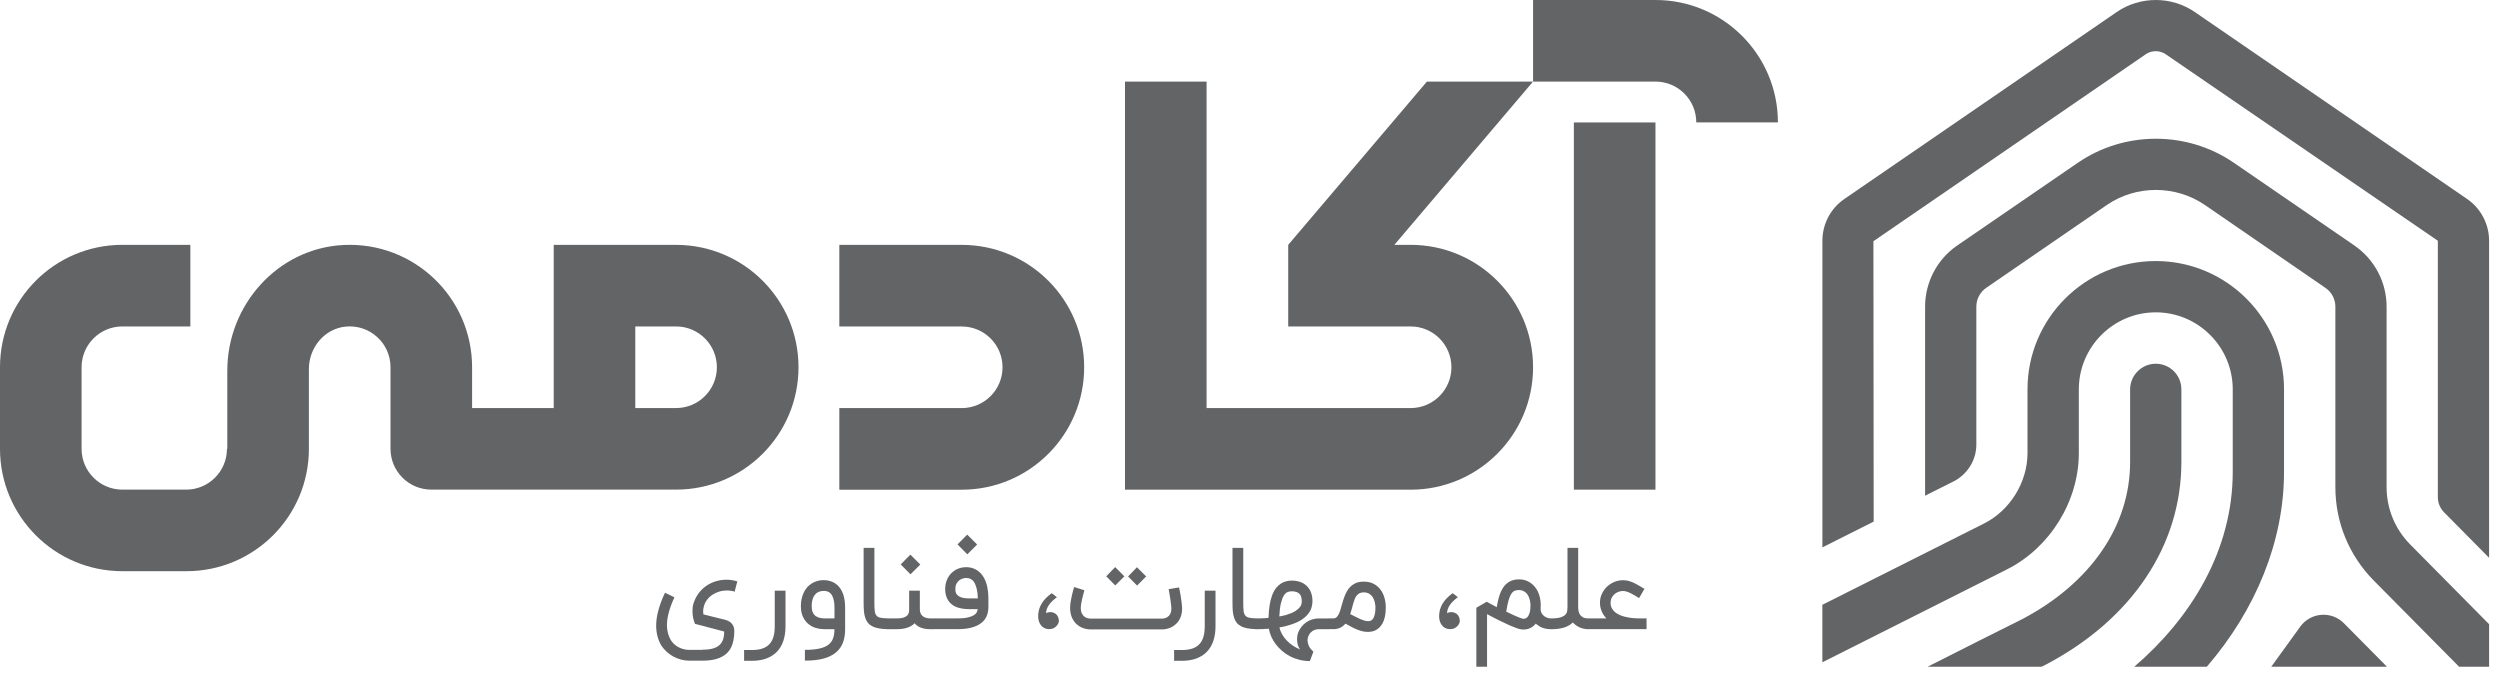 <svg width="136" height="37" viewBox="0 0 136 37" fill="none" xmlns="http://www.w3.org/2000/svg">
<path d="M124.251 21.181V25.667C124.251 29.459 122.708 33.185 120.049 36.272H116.102C119.177 33.631 121.461 29.957 121.461 25.667V21.181C121.461 18.872 119.58 16.991 117.272 16.991C114.969 16.991 113.088 18.872 113.088 21.181V24.653C113.088 27.258 111.521 29.798 109.182 30.973L99.136 36.029V32.901L107.929 28.48C109.347 27.768 110.296 26.231 110.296 24.651V21.179C110.296 17.328 113.423 14.201 117.269 14.201C121.124 14.201 124.251 17.328 124.251 21.181Z" fill="#636466"/>
<path d="M118.667 21.181V25.133C118.667 29.674 115.979 33.69 111.297 36.153C111.22 36.194 111.143 36.23 111.059 36.272H104.858C106.846 35.264 108.71 34.326 110.021 33.674C113.736 31.715 115.878 28.599 115.878 25.135V21.182C115.878 20.417 116.508 19.787 117.273 19.787C118.045 19.786 118.667 20.414 118.667 21.181Z" fill="#636466"/>
<path d="M129.852 36.271H123.556L125.14 34.081C125.407 33.714 125.822 33.482 126.274 33.447C126.73 33.411 127.176 33.572 127.501 33.897L129.852 36.271Z" fill="#636466"/>
<path d="M101.914 13.122L116.727 2.953C117.053 2.728 117.492 2.728 117.818 2.953L132.618 13.096V27.045C132.618 27.352 132.74 27.648 132.954 27.866L135.406 30.344V13.098C135.406 12.188 134.958 11.337 134.209 10.823L119.397 0.654C118.127 -0.218 116.42 -0.218 115.15 0.654L100.335 10.823C99.585 11.337 99.138 12.188 99.138 13.098V29.777L101.928 28.375L101.914 13.122Z" fill="#636466"/>
<path d="M135.407 33.957V36.271H133.775L129.134 31.583C127.786 30.218 127.044 28.413 127.044 26.497V16.682C127.044 16.273 126.842 15.888 126.497 15.656L119.945 11.151C118.35 10.06 116.208 10.06 114.611 11.151L108.053 15.656C107.715 15.888 107.513 16.273 107.513 16.682V24.183C107.513 25.031 107.032 25.802 106.273 26.189L104.725 26.966V16.682C104.725 15.354 105.378 14.106 106.475 13.353L113.032 8.856C115.573 7.111 118.984 7.111 121.524 8.856L128.076 13.353C129.174 14.108 129.831 15.354 129.831 16.682V26.497C129.831 27.672 130.287 28.781 131.114 29.618L135.407 33.957Z" fill="#636466"/>
<path d="M90.057 6.661H85.618V26.637H90.057V6.661Z" fill="#636466"/>
<path d="M36.779 13.321H30.121V14.02V17.759V22.198H25.682V21.419V19.979C25.682 16.194 22.526 13.147 18.702 13.327C15.121 13.496 12.365 16.58 12.365 20.166V20.392V21.295V24.417H12.346C12.346 25.642 11.352 26.636 10.127 26.636H6.657C5.432 26.636 4.438 25.642 4.438 24.417V21.885V21.392V19.977C4.438 18.752 5.432 17.758 6.657 17.758H10.355V13.319H6.657C2.98 13.319 0 16.299 0 19.976V21.39V21.884V24.416C0 28.092 2.98 31.073 6.657 31.073H10.127C10.133 31.073 10.139 31.072 10.146 31.072V31.073C13.823 31.073 16.804 28.092 16.804 24.414V21.293V20.389V20.071C16.804 18.912 17.652 17.877 18.806 17.767C20.13 17.64 21.244 18.678 21.244 19.976V21.417V24.416C21.244 25.641 22.238 26.635 23.463 26.635H25.683H36.781C40.458 26.635 43.439 23.653 43.439 19.976C43.437 16.301 40.457 13.321 36.779 13.321ZM36.779 22.198H34.56V17.759H36.779C38.005 17.759 38.998 18.753 38.998 19.979C38.998 21.205 38.005 22.198 36.779 22.198Z" fill="#636466"/>
<path d="M52.319 13.321H45.659V17.761H52.319C53.544 17.761 54.538 18.754 54.538 19.98C54.538 21.206 53.544 22.2 52.319 22.2H45.659V26.64H52.319C55.996 26.64 58.979 23.657 58.979 19.98C58.979 16.302 55.996 13.321 52.319 13.321Z" fill="#636466"/>
<path d="M90.059 0H83.399V4.44H77.623L70.079 13.32V17.759H76.739C77.964 17.759 78.958 18.753 78.958 19.979C78.958 21.205 77.964 22.199 76.739 22.199H65.638V4.438H61.199V26.639H76.739C80.416 26.639 83.399 23.657 83.399 19.979C83.399 16.301 80.416 13.319 76.739 13.319H75.854L83.398 4.438H90.058C91.284 4.438 92.278 5.432 92.278 6.659H96.718C96.719 2.983 93.736 0 90.059 0Z" fill="#636466"/>
<path d="M38.19 35.346C38.396 35.346 38.575 35.329 38.728 35.292C38.88 35.256 39.006 35.199 39.105 35.121C39.204 35.042 39.278 34.941 39.325 34.814C39.373 34.688 39.396 34.535 39.396 34.356C39.199 34.305 39.003 34.252 38.814 34.201C38.734 34.181 38.649 34.158 38.56 34.135C38.471 34.111 38.383 34.087 38.295 34.063C38.207 34.039 38.121 34.017 38.038 33.997C37.955 33.977 37.878 33.957 37.808 33.938C37.717 33.717 37.672 33.499 37.672 33.285C37.672 33.272 37.673 33.206 37.677 33.087C37.679 32.967 37.724 32.809 37.808 32.613C37.893 32.416 38.012 32.241 38.167 32.084C38.322 31.928 38.502 31.804 38.703 31.711C38.906 31.619 39.126 31.561 39.366 31.541C39.414 31.538 39.463 31.535 39.511 31.535C39.706 31.535 39.905 31.565 40.11 31.625L39.965 32.186C39.825 32.142 39.682 32.121 39.537 32.122C39.391 32.123 39.252 32.143 39.12 32.185C38.987 32.226 38.863 32.283 38.749 32.36C38.635 32.436 38.539 32.528 38.46 32.634C38.38 32.74 38.324 32.859 38.289 32.992C38.264 33.078 38.251 33.168 38.251 33.261C38.251 33.315 38.255 33.369 38.264 33.422L39.45 33.717C39.615 33.762 39.739 33.837 39.822 33.939C39.905 34.043 39.946 34.168 39.946 34.317C39.946 34.588 39.913 34.825 39.849 35.028C39.786 35.232 39.683 35.4 39.543 35.535C39.403 35.669 39.221 35.77 39 35.839C38.778 35.907 38.509 35.942 38.192 35.942H37.508C37.351 35.942 37.199 35.922 37.052 35.883C36.906 35.844 36.767 35.789 36.636 35.719C36.506 35.649 36.386 35.564 36.277 35.465C36.168 35.366 36.072 35.256 35.989 35.137C35.892 34.981 35.819 34.808 35.769 34.62C35.719 34.432 35.695 34.233 35.695 34.026C35.695 33.768 35.737 33.489 35.818 33.191C35.899 32.893 36.018 32.576 36.176 32.245C36.269 32.288 36.356 32.33 36.436 32.37C36.516 32.41 36.602 32.452 36.69 32.495C36.417 33.077 36.281 33.583 36.281 34.011C36.281 34.163 36.3 34.309 36.337 34.447C36.375 34.586 36.426 34.71 36.493 34.823C36.598 34.988 36.74 35.118 36.921 35.212C37.101 35.306 37.296 35.354 37.509 35.354H38.19V35.346ZM40.479 35.947V35.361H40.907C41.12 35.361 41.304 35.336 41.46 35.285C41.617 35.235 41.746 35.156 41.847 35.051C41.949 34.946 42.025 34.812 42.074 34.648C42.123 34.485 42.146 34.29 42.146 34.066V32.132H42.732V34.066C42.732 34.361 42.693 34.625 42.616 34.858C42.538 35.091 42.423 35.287 42.27 35.449C42.117 35.61 41.927 35.733 41.698 35.819C41.47 35.904 41.206 35.948 40.906 35.948H40.479V35.947ZM43.788 35.352C44.1 35.352 44.363 35.329 44.576 35.281C44.788 35.233 44.957 35.16 45.081 35.061C45.189 34.974 45.268 34.863 45.318 34.729C45.368 34.595 45.394 34.428 45.394 34.227H44.824C44.678 34.227 44.532 34.206 44.383 34.162C44.234 34.118 44.099 34.047 43.979 33.948C43.857 33.849 43.76 33.719 43.683 33.559C43.607 33.399 43.568 33.203 43.568 32.972C43.568 32.835 43.579 32.712 43.603 32.601C43.627 32.491 43.657 32.392 43.693 32.306C43.73 32.22 43.77 32.143 43.812 32.079C43.856 32.016 43.897 31.96 43.94 31.916C44.054 31.802 44.184 31.714 44.33 31.653C44.477 31.59 44.635 31.56 44.801 31.56C44.947 31.56 45.085 31.582 45.213 31.628C45.34 31.673 45.456 31.741 45.557 31.832C45.836 32.092 45.975 32.5 45.975 33.056V34.227C45.975 34.52 45.932 34.773 45.846 34.984C45.76 35.196 45.627 35.374 45.448 35.516C45.267 35.659 45.04 35.764 44.771 35.834C44.502 35.903 44.174 35.938 43.787 35.938V35.352H43.788ZM44.802 32.146C44.598 32.146 44.438 32.218 44.325 32.362C44.211 32.508 44.155 32.71 44.155 32.973C44.155 33.24 44.235 33.425 44.397 33.528C44.435 33.553 44.477 33.573 44.518 33.588C44.559 33.603 44.599 33.614 44.639 33.621C44.678 33.629 44.715 33.634 44.746 33.636C44.778 33.639 44.805 33.642 44.825 33.642H45.395V33.056C45.395 32.906 45.384 32.778 45.362 32.673C45.339 32.569 45.31 32.482 45.275 32.414C45.24 32.346 45.2 32.294 45.156 32.257C45.111 32.221 45.068 32.195 45.025 32.178C44.981 32.162 44.94 32.152 44.901 32.148C44.858 32.147 44.827 32.146 44.802 32.146ZM48.332 34.227C48.115 34.225 47.936 34.21 47.794 34.182C47.652 34.155 47.532 34.115 47.434 34.061C47.337 34.008 47.258 33.942 47.199 33.863C47.14 33.783 47.094 33.69 47.061 33.584C47.029 33.477 47.006 33.359 46.996 33.226C46.986 33.093 46.981 32.947 46.981 32.785V29.804H47.567V32.785C47.567 32.966 47.573 33.111 47.585 33.222C47.596 33.334 47.626 33.42 47.675 33.481C47.724 33.543 47.796 33.584 47.895 33.605C47.993 33.626 48.139 33.639 48.333 33.64V34.227H48.332ZM50.841 33.642V34.227H50.6C50.412 34.227 50.246 34.201 50.103 34.147C49.959 34.093 49.844 34.013 49.757 33.906C49.542 34.121 49.224 34.227 48.802 34.227H48.208V33.642H48.802C48.951 33.642 49.069 33.626 49.155 33.596C49.242 33.566 49.308 33.529 49.352 33.485C49.396 33.441 49.426 33.391 49.438 33.336C49.452 33.281 49.458 33.23 49.458 33.18V32.132H50.04V33.157C50.04 33.233 50.052 33.298 50.074 33.352C50.097 33.406 50.127 33.451 50.163 33.487C50.199 33.524 50.239 33.553 50.284 33.573C50.328 33.594 50.372 33.609 50.413 33.619C50.455 33.629 50.492 33.635 50.525 33.638C50.557 33.64 50.582 33.64 50.599 33.64H50.841V33.642ZM48.998 30.704L49.525 30.171L50.064 30.71L49.531 31.243L48.998 30.704ZM50.71 34.227V33.642H52.086C52.317 33.642 52.504 33.625 52.645 33.591C52.786 33.559 52.897 33.517 52.975 33.468C53.054 33.417 53.107 33.364 53.136 33.305C53.163 33.246 53.181 33.19 53.187 33.136H52.716C52.663 33.136 52.602 33.133 52.536 33.13C52.47 33.126 52.401 33.118 52.33 33.106C52.258 33.094 52.187 33.077 52.114 33.054C52.042 33.032 51.972 33.002 51.904 32.964C51.848 32.932 51.791 32.891 51.734 32.84C51.676 32.79 51.624 32.729 51.577 32.656C51.531 32.583 51.492 32.496 51.462 32.396C51.432 32.296 51.417 32.178 51.417 32.044C51.417 31.877 51.446 31.719 51.504 31.569C51.561 31.419 51.644 31.291 51.751 31.183C51.859 31.076 51.982 30.994 52.12 30.938C52.259 30.882 52.407 30.854 52.564 30.854C52.744 30.854 52.909 30.893 53.059 30.969C53.209 31.046 53.337 31.156 53.441 31.297C53.552 31.446 53.635 31.63 53.689 31.849C53.743 32.068 53.769 32.32 53.769 32.603V33.031C53.769 33.235 53.728 33.417 53.646 33.576C53.565 33.735 53.441 33.864 53.276 33.963C53 34.138 52.605 34.226 52.086 34.226H50.71V34.227ZM52.973 31.64C52.874 31.507 52.738 31.442 52.564 31.442C52.496 31.442 52.426 31.455 52.355 31.477C52.283 31.501 52.219 31.538 52.163 31.586C52.107 31.635 52.059 31.698 52.024 31.774C51.988 31.85 51.97 31.942 51.97 32.047C51.97 32.114 51.978 32.172 51.992 32.218C52.007 32.265 52.024 32.303 52.048 32.334C52.07 32.364 52.094 32.387 52.119 32.406C52.144 32.425 52.168 32.44 52.191 32.452C52.251 32.487 52.323 32.513 52.411 32.529C52.497 32.544 52.6 32.553 52.718 32.553H53.194C53.191 32.349 53.169 32.169 53.131 32.017C53.09 31.862 53.038 31.738 52.973 31.64ZM52.089 29.616L52.616 29.083L53.156 29.622L52.622 30.156L52.089 29.616ZM57.178 33.298C57.441 33.336 57.583 33.491 57.603 33.767C57.603 33.862 57.563 33.956 57.481 34.048C57.376 34.166 57.24 34.225 57.072 34.225C56.882 34.225 56.733 34.153 56.625 34.011C56.526 33.88 56.476 33.718 56.476 33.521C56.476 33.036 56.721 32.619 57.213 32.27C57.255 32.298 57.298 32.332 57.345 32.368C57.391 32.406 57.441 32.446 57.495 32.49C57.105 32.773 56.909 33.063 56.909 33.361C56.966 33.319 57.054 33.298 57.178 33.298ZM63.205 33.654C63.281 33.654 63.353 33.64 63.419 33.614C63.485 33.588 63.542 33.55 63.589 33.502C63.678 33.407 63.722 33.279 63.722 33.116V33.082C63.719 33.053 63.717 33.018 63.713 32.977C63.709 32.935 63.704 32.888 63.698 32.834C63.692 32.783 63.686 32.729 63.678 32.674C63.671 32.619 63.662 32.561 63.652 32.499C63.642 32.436 63.63 32.37 63.618 32.297C63.605 32.225 63.592 32.143 63.574 32.052L64.141 31.956C64.16 32.044 64.176 32.127 64.191 32.202C64.206 32.277 64.218 32.347 64.229 32.411C64.249 32.541 64.266 32.664 64.28 32.778C64.294 32.893 64.303 32.984 64.306 33.052V33.114C64.306 33.197 64.299 33.279 64.285 33.357C64.27 33.437 64.249 33.513 64.22 33.584C64.191 33.655 64.159 33.717 64.122 33.77C64.086 33.823 64.05 33.868 64.012 33.906C63.911 34.013 63.791 34.096 63.649 34.153C63.509 34.211 63.361 34.24 63.206 34.24H59.32C59.175 34.237 59.038 34.212 58.908 34.163C58.778 34.115 58.663 34.044 58.564 33.951C58.523 33.913 58.481 33.868 58.44 33.814C58.399 33.76 58.361 33.698 58.327 33.625C58.294 33.553 58.266 33.47 58.245 33.377C58.224 33.285 58.214 33.18 58.214 33.065C58.214 32.961 58.224 32.848 58.245 32.724C58.265 32.6 58.289 32.482 58.315 32.372C58.341 32.262 58.365 32.166 58.389 32.084C58.413 32.003 58.428 31.953 58.434 31.934L58.992 32.111C58.98 32.154 58.962 32.216 58.941 32.295C58.919 32.375 58.897 32.46 58.876 32.55C58.854 32.641 58.836 32.733 58.819 32.824C58.804 32.916 58.795 32.996 58.795 33.065C58.795 33.201 58.817 33.309 58.861 33.386C58.904 33.465 58.956 33.524 59.014 33.563C59.073 33.601 59.132 33.626 59.191 33.636C59.25 33.647 59.295 33.651 59.326 33.651H63.205V33.654ZM60.67 31.848L60.181 31.352L60.664 30.85L61.166 31.352L60.67 31.848ZM61.857 31.854L61.368 31.358L61.851 30.857L62.353 31.358L61.857 31.854ZM63.871 35.947V35.361H64.299C64.512 35.361 64.696 35.336 64.852 35.285C65.009 35.235 65.138 35.156 65.239 35.051C65.34 34.946 65.417 34.812 65.465 34.648C65.514 34.485 65.538 34.29 65.538 34.066V32.132H66.124V34.066C66.124 34.361 66.085 34.625 66.007 34.858C65.93 35.091 65.815 35.287 65.662 35.449C65.509 35.61 65.319 35.733 65.09 35.819C64.862 35.904 64.598 35.948 64.298 35.948H63.871V35.947ZM68.398 34.227C68.181 34.225 68.002 34.21 67.86 34.182C67.718 34.155 67.598 34.115 67.501 34.061C67.403 34.008 67.324 33.942 67.265 33.863C67.207 33.783 67.16 33.69 67.128 33.584C67.095 33.477 67.073 33.359 67.062 33.226C67.052 33.093 67.047 32.947 67.047 32.785V29.804H67.633V32.785C67.633 32.966 67.639 33.111 67.651 33.222C67.662 33.334 67.692 33.42 67.741 33.481C67.79 33.543 67.862 33.584 67.961 33.605C68.059 33.626 68.205 33.639 68.399 33.64V34.227H68.398ZM70.258 31.584C70.436 31.584 70.595 31.609 70.736 31.66C70.877 31.71 70.998 31.784 71.095 31.882C71.193 31.979 71.268 32.097 71.321 32.236C71.372 32.375 71.398 32.532 71.398 32.709C71.398 32.814 71.382 32.927 71.348 33.046C71.316 33.165 71.253 33.282 71.162 33.397C71.07 33.513 70.945 33.623 70.784 33.728C70.622 33.832 70.414 33.923 70.158 33.999C69.976 34.059 69.791 34.103 69.603 34.13C69.63 34.264 69.68 34.392 69.751 34.515C69.822 34.638 69.909 34.752 70.01 34.855C70.112 34.959 70.223 35.052 70.347 35.133C70.469 35.214 70.597 35.279 70.73 35.329C70.68 35.272 70.642 35.207 70.617 35.131C70.591 35.055 70.575 34.974 70.566 34.889C70.562 34.852 70.56 34.816 70.56 34.778C70.56 34.733 70.563 34.677 70.572 34.61C70.581 34.544 70.597 34.478 70.622 34.409C70.667 34.294 70.727 34.188 70.802 34.095C70.876 34.001 70.963 33.921 71.059 33.853C71.157 33.785 71.262 33.734 71.377 33.698C71.492 33.661 71.611 33.644 71.735 33.644H72.306V34.23H71.735C71.605 34.23 71.49 34.265 71.391 34.334C71.292 34.403 71.219 34.496 71.174 34.614C71.145 34.687 71.13 34.76 71.13 34.837C71.13 34.904 71.149 34.993 71.187 35.102C71.224 35.211 71.312 35.326 71.45 35.448L71.258 35.962C71.058 35.962 70.866 35.938 70.685 35.892C70.503 35.846 70.333 35.782 70.177 35.7C70.02 35.619 69.876 35.523 69.747 35.411C69.618 35.3 69.504 35.178 69.404 35.048C69.305 34.918 69.224 34.782 69.159 34.638C69.095 34.494 69.05 34.349 69.026 34.202C68.894 34.212 68.767 34.22 68.647 34.224C68.526 34.227 68.403 34.23 68.277 34.23V33.644C68.384 33.644 68.498 33.642 68.62 33.638C68.741 33.634 68.869 33.626 69.005 33.616C69.015 33.352 69.036 33.122 69.068 32.925C69.099 32.729 69.141 32.554 69.198 32.399C69.26 32.231 69.333 32.094 69.418 31.989C69.503 31.884 69.593 31.802 69.69 31.741C69.786 31.681 69.884 31.641 69.983 31.619C70.078 31.595 70.17 31.584 70.258 31.584ZM69.595 33.536C69.662 33.526 69.73 33.513 69.797 33.496C69.865 33.48 69.93 33.462 69.994 33.444C70.198 33.381 70.357 33.313 70.468 33.241C70.58 33.167 70.661 33.097 70.713 33.028C70.765 32.961 70.795 32.898 70.804 32.84C70.812 32.784 70.816 32.74 70.816 32.709C70.816 32.519 70.772 32.381 70.683 32.295C70.595 32.21 70.453 32.166 70.259 32.166C70.185 32.166 70.112 32.181 70.038 32.212C69.964 32.243 69.897 32.307 69.837 32.404C69.777 32.501 69.726 32.639 69.682 32.819C69.637 33.001 69.608 33.238 69.595 33.536ZM74.192 31.64C74.395 31.64 74.57 31.679 74.72 31.756C74.87 31.834 74.994 31.938 75.093 32.068C75.192 32.198 75.266 32.349 75.314 32.517C75.363 32.687 75.387 32.863 75.387 33.044C75.387 33.245 75.37 33.417 75.336 33.561C75.302 33.706 75.257 33.828 75.201 33.926C75.144 34.023 75.082 34.103 75.013 34.162C74.944 34.222 74.874 34.267 74.803 34.299C74.731 34.33 74.662 34.35 74.596 34.361C74.53 34.371 74.473 34.376 74.426 34.376C74.325 34.376 74.228 34.366 74.134 34.345C74.042 34.324 73.947 34.295 73.849 34.256C73.751 34.217 73.65 34.171 73.543 34.115C73.437 34.058 73.319 33.996 73.192 33.926C73.023 34.126 72.805 34.226 72.538 34.226H72.182V33.64H72.538C72.617 33.64 72.681 33.611 72.732 33.554C72.782 33.496 72.828 33.421 72.864 33.327C72.901 33.235 72.935 33.128 72.966 33.008C72.998 32.888 73.033 32.765 73.073 32.639C73.113 32.513 73.162 32.39 73.217 32.27C73.273 32.15 73.343 32.043 73.43 31.951C73.515 31.858 73.62 31.783 73.743 31.724C73.866 31.669 74.017 31.64 74.192 31.64ZM74.427 33.79C74.442 33.79 74.462 33.789 74.487 33.788C74.513 33.785 74.541 33.778 74.571 33.763C74.601 33.748 74.631 33.727 74.661 33.697C74.691 33.666 74.718 33.624 74.741 33.569C74.765 33.514 74.785 33.444 74.8 33.359C74.815 33.273 74.824 33.168 74.824 33.044C74.824 33.022 74.821 32.986 74.818 32.935C74.814 32.886 74.804 32.83 74.79 32.77C74.775 32.709 74.755 32.646 74.726 32.583C74.699 32.519 74.661 32.46 74.614 32.406C74.566 32.352 74.508 32.309 74.44 32.275C74.372 32.241 74.288 32.223 74.192 32.223C74.1 32.223 74.024 32.24 73.962 32.271C73.899 32.303 73.845 32.347 73.801 32.402C73.757 32.459 73.721 32.524 73.692 32.599C73.664 32.674 73.636 32.755 73.612 32.844C73.587 32.932 73.562 33.024 73.538 33.12C73.513 33.216 73.485 33.311 73.452 33.406C73.56 33.46 73.659 33.51 73.75 33.558C73.841 33.605 73.925 33.647 74.004 33.68C74.083 33.714 74.157 33.742 74.226 33.76C74.293 33.78 74.361 33.79 74.427 33.79ZM78.991 33.298C79.253 33.336 79.395 33.491 79.415 33.767C79.415 33.862 79.375 33.956 79.293 34.048C79.188 34.166 79.052 34.225 78.884 34.225C78.694 34.225 78.545 34.153 78.437 34.011C78.338 33.88 78.288 33.718 78.288 33.521C78.288 33.036 78.534 32.619 79.026 32.27C79.067 32.298 79.111 32.332 79.157 32.368C79.203 32.406 79.253 32.446 79.307 32.49C78.917 32.773 78.722 33.063 78.722 33.361C78.778 33.319 78.867 33.298 78.991 33.298ZM84.373 34.227C84.197 34.227 84.042 34.201 83.909 34.15C83.777 34.098 83.655 34.022 83.549 33.923C83.493 33.993 83.434 34.05 83.373 34.092C83.31 34.135 83.249 34.167 83.186 34.191C83.124 34.215 83.065 34.23 83.008 34.237C82.952 34.245 82.902 34.248 82.861 34.248C82.826 34.248 82.781 34.243 82.724 34.233C82.668 34.224 82.593 34.201 82.498 34.168C82.403 34.136 82.282 34.088 82.138 34.026C81.993 33.963 81.816 33.88 81.603 33.774C81.46 33.704 81.326 33.636 81.201 33.571C81.076 33.506 80.974 33.453 80.896 33.409V36.272H80.314V33.062L80.878 32.734C80.938 32.767 80.999 32.802 81.065 32.837C81.118 32.865 81.177 32.898 81.24 32.933C81.302 32.968 81.364 33.001 81.424 33.029C81.455 32.843 81.49 32.675 81.53 32.526C81.57 32.376 81.62 32.242 81.68 32.122C81.881 31.719 82.197 31.517 82.629 31.517C82.821 31.517 82.991 31.556 83.138 31.634C83.286 31.711 83.41 31.814 83.51 31.942C83.61 32.069 83.687 32.218 83.738 32.389C83.789 32.557 83.816 32.734 83.816 32.916C83.816 32.951 83.816 32.984 83.814 33.016C83.813 33.048 83.812 33.078 83.809 33.107C83.809 33.221 83.833 33.312 83.879 33.382C83.926 33.453 83.98 33.506 84.042 33.545C84.105 33.584 84.166 33.609 84.23 33.623C84.293 33.636 84.341 33.643 84.374 33.643H84.477V34.228H84.373V34.227ZM81.939 33.273C82.115 33.36 82.261 33.429 82.377 33.48C82.494 33.53 82.588 33.57 82.658 33.598C82.728 33.625 82.778 33.644 82.808 33.651C82.838 33.66 82.856 33.664 82.859 33.664C82.882 33.664 82.916 33.66 82.96 33.651C83.003 33.643 83.048 33.616 83.092 33.569C83.136 33.523 83.175 33.449 83.209 33.347C83.241 33.246 83.259 33.102 83.259 32.913C83.259 32.891 83.256 32.854 83.251 32.804C83.246 32.754 83.236 32.7 83.221 32.64C83.206 32.58 83.186 32.519 83.157 32.454C83.13 32.39 83.092 32.331 83.045 32.278C82.997 32.226 82.939 32.182 82.871 32.148C82.803 32.114 82.721 32.097 82.625 32.097C82.545 32.097 82.471 32.109 82.404 32.136C82.336 32.162 82.275 32.216 82.22 32.298C82.163 32.381 82.113 32.5 82.066 32.655C82.022 32.812 81.98 33.017 81.939 33.273ZM84.35 33.642H84.4C84.617 33.642 84.784 33.621 84.903 33.581C85.022 33.541 85.109 33.49 85.162 33.43C85.216 33.369 85.248 33.302 85.257 33.23C85.266 33.157 85.271 33.088 85.271 33.022V29.805H85.853V33.022C85.853 33.094 85.86 33.167 85.873 33.241C85.887 33.315 85.913 33.381 85.953 33.441C85.993 33.501 86.05 33.55 86.122 33.586C86.195 33.624 86.291 33.643 86.41 33.643H86.46V34.228H86.41C86.251 34.228 86.101 34.2 85.96 34.142C85.818 34.084 85.684 33.992 85.558 33.863C85.32 34.107 84.935 34.228 84.399 34.228H84.349V33.642H84.35ZM86.33 34.227V33.642H87.39C87.314 33.563 87.253 33.484 87.206 33.402C87.16 33.322 87.124 33.245 87.1 33.17C87.075 33.096 87.059 33.026 87.05 32.961C87.041 32.895 87.037 32.838 87.037 32.789C87.037 32.62 87.071 32.46 87.14 32.31C87.208 32.16 87.3 32.031 87.414 31.921C87.529 31.812 87.662 31.724 87.813 31.66C87.965 31.596 88.125 31.564 88.291 31.564C88.389 31.564 88.482 31.575 88.571 31.596C88.659 31.618 88.75 31.649 88.84 31.689C88.931 31.729 89.026 31.779 89.126 31.838C89.227 31.897 89.338 31.962 89.459 32.034L89.168 32.536C89.095 32.492 89.021 32.447 88.946 32.401C88.871 32.355 88.795 32.312 88.719 32.276C88.644 32.238 88.569 32.208 88.497 32.185C88.423 32.161 88.354 32.15 88.29 32.15C88.21 32.15 88.13 32.164 88.05 32.193C87.97 32.222 87.898 32.265 87.833 32.319C87.768 32.374 87.716 32.44 87.676 32.52C87.636 32.6 87.616 32.689 87.616 32.788C87.616 32.899 87.638 32.998 87.682 33.083C87.726 33.17 87.787 33.243 87.863 33.306C87.94 33.369 88.029 33.421 88.131 33.464C88.234 33.506 88.343 33.54 88.459 33.566C88.576 33.593 88.696 33.611 88.818 33.623C88.941 33.634 89.062 33.64 89.183 33.64H89.573V34.226H86.33V34.227Z" fill="#636466"/>
</svg>

